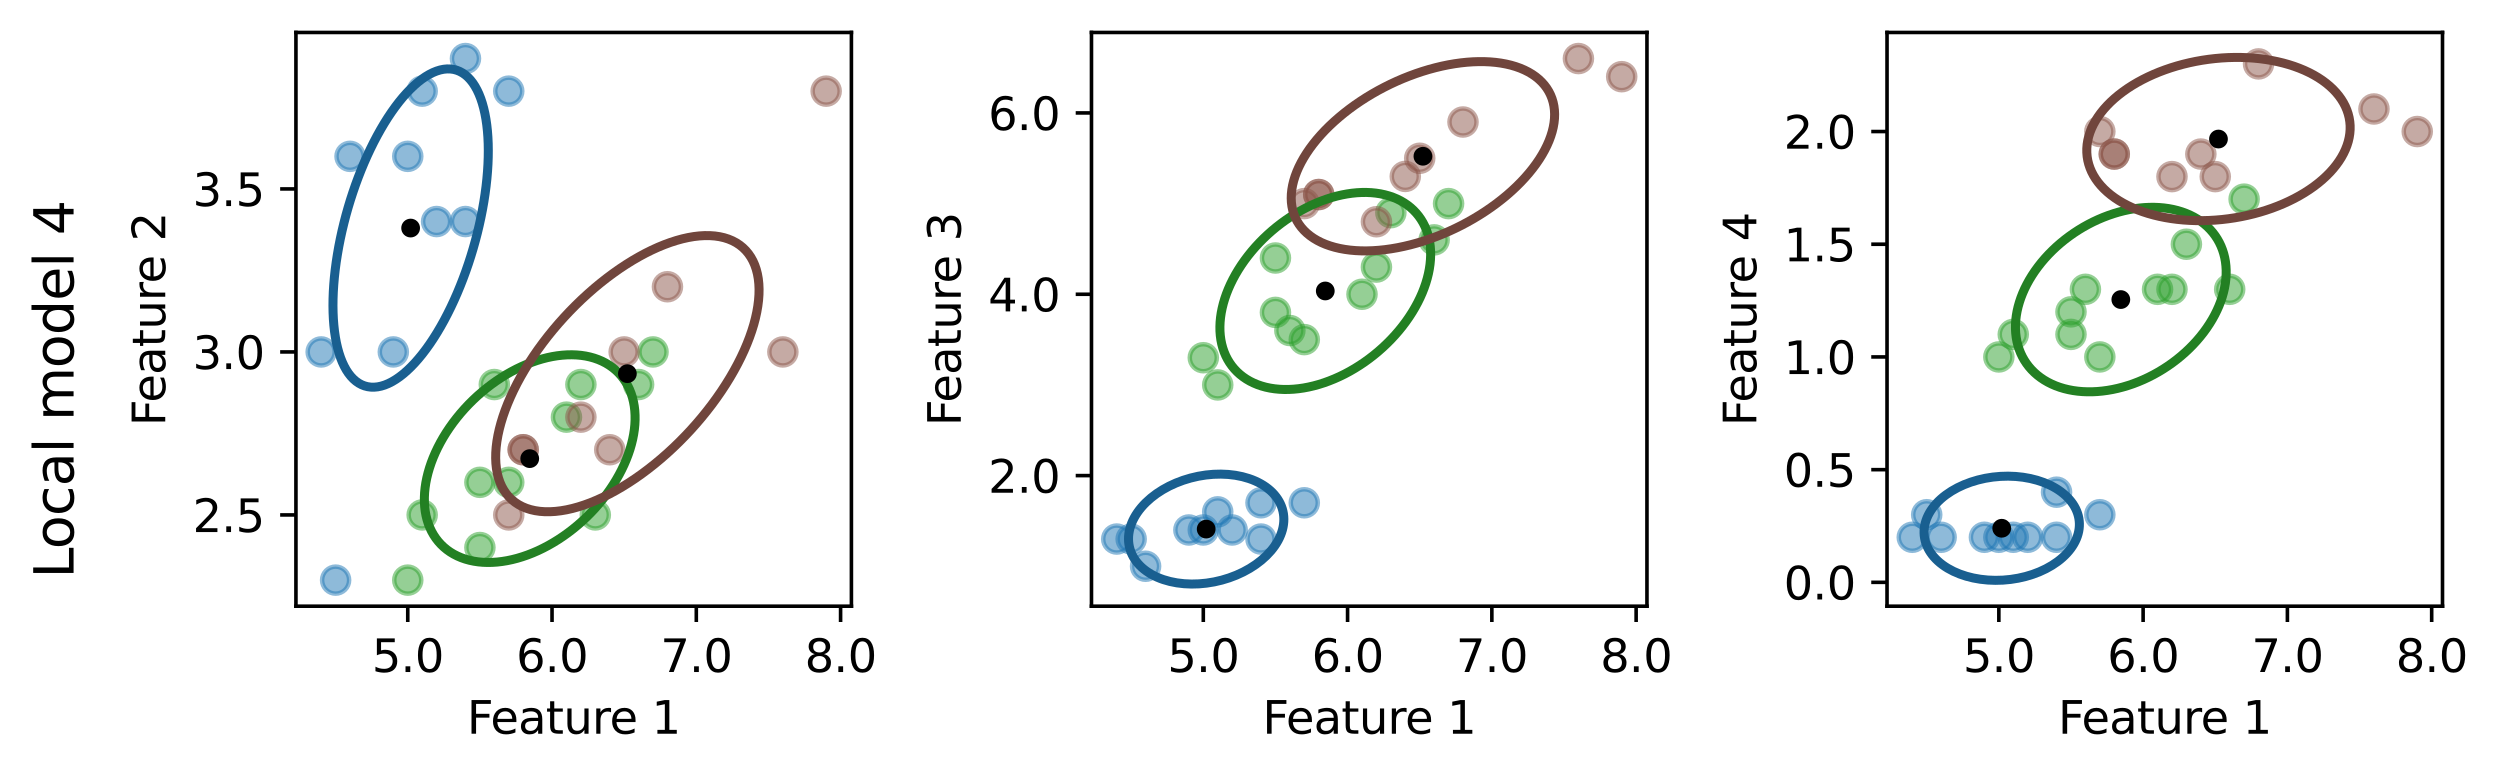 <?xml version="1.0" encoding="utf-8" standalone="no"?>
<!DOCTYPE svg PUBLIC "-//W3C//DTD SVG 1.1//EN"
  "http://www.w3.org/Graphics/SVG/1.1/DTD/svg11.dtd">
<svg xmlns:xlink="http://www.w3.org/1999/xlink" width="554.43pt" height="171.996pt" viewBox="0 0 554.43 171.996" xmlns="http://www.w3.org/2000/svg" version="1.1">
 <defs>
  <style type="text/css">*{stroke-linejoin: round; stroke-linecap: butt}</style>
 </defs>
 <g id="figure_1">
  <g id="patch_1">
   <path d="M 0 171.996 
L 554.43 171.996 
L 554.43 0 
L 0 0 
z
" style="fill: #ffffff"/>
  </g>
  <g id="axes_1">
   <g id="patch_2">
    <path d="M 65.63 134.44 
L 188.818 134.44 
L 188.818 7.2 
L 65.63 7.2 
z
" style="fill: #ffffff"/>
   </g>
   <g id="PathCollection_1">
    <defs>
     <path id="m63a6ed9f37" d="M 0 3 
C 0.796 3 1.559 2.684 2.121 2.121 
C 2.684 1.559 3 0.796 3 0 
C 3 -0.796 2.684 -1.559 2.121 -2.121 
C 1.559 -2.684 0.796 -3 0 -3 
C -0.796 -3 -1.559 -2.684 -2.121 -2.121 
C -2.684 -1.559 -3 -0.796 -3 0 
C -3 0.796 -2.684 1.559 -2.121 2.121 
C -1.559 2.684 -0.796 3 0 3 
z
" style="stroke: #1f77b4; stroke-opacity: 0.5"/>
    </defs>
    <g clip-path="url(#pfd7fb579e0)">
     <use xlink:href="#m63a6ed9f37" x="87.228" y="78.05" style="fill: #1f77b4; fill-opacity: 0.5; stroke: #1f77b4; stroke-opacity: 0.5"/>
     <use xlink:href="#m63a6ed9f37" x="74.429" y="128.656" style="fill: #1f77b4; fill-opacity: 0.5; stroke: #1f77b4; stroke-opacity: 0.5"/>
     <use xlink:href="#m63a6ed9f37" x="90.428" y="34.672" style="fill: #1f77b4; fill-opacity: 0.5; stroke: #1f77b4; stroke-opacity: 0.5"/>
     <use xlink:href="#m63a6ed9f37" x="77.629" y="34.672" style="fill: #1f77b4; fill-opacity: 0.5; stroke: #1f77b4; stroke-opacity: 0.5"/>
     <use xlink:href="#m63a6ed9f37" x="96.827" y="49.131" style="fill: #1f77b4; fill-opacity: 0.5; stroke: #1f77b4; stroke-opacity: 0.5"/>
     <use xlink:href="#m63a6ed9f37" x="112.825" y="20.213" style="fill: #1f77b4; fill-opacity: 0.5; stroke: #1f77b4; stroke-opacity: 0.5"/>
     <use xlink:href="#m63a6ed9f37" x="103.226" y="49.131" style="fill: #1f77b4; fill-opacity: 0.5; stroke: #1f77b4; stroke-opacity: 0.5"/>
     <use xlink:href="#m63a6ed9f37" x="71.229" y="78.05" style="fill: #1f77b4; fill-opacity: 0.5; stroke: #1f77b4; stroke-opacity: 0.5"/>
     <use xlink:href="#m63a6ed9f37" x="103.226" y="12.984" style="fill: #1f77b4; fill-opacity: 0.5; stroke: #1f77b4; stroke-opacity: 0.5"/>
     <use xlink:href="#m63a6ed9f37" x="93.627" y="20.213" style="fill: #1f77b4; fill-opacity: 0.5; stroke: #1f77b4; stroke-opacity: 0.5"/>
    </g>
   </g>
   <g id="PathCollection_2">
    <defs>
     <path id="m2f89002507" d="M 0 3 
C 0.796 3 1.559 2.684 2.121 2.121 
C 2.684 1.559 3 0.796 3 0 
C 3 -0.796 2.684 -1.559 2.121 -2.121 
C 1.559 -2.684 0.796 -3 0 -3 
C -0.796 -3 -1.559 -2.684 -2.121 -2.121 
C -2.684 -1.559 -3 -0.796 -3 0 
C -3 0.796 -2.684 1.559 -2.121 2.121 
C -1.559 2.684 -0.796 3 0 3 
z
" style="stroke: #2ca02c; stroke-opacity: 0.5"/>
    </defs>
    <g clip-path="url(#pfd7fb579e0)">
     <use xlink:href="#m2f89002507" x="106.426" y="106.968" style="fill: #2ca02c; fill-opacity: 0.5; stroke: #2ca02c; stroke-opacity: 0.5"/>
     <use xlink:href="#m2f89002507" x="128.824" y="85.279" style="fill: #2ca02c; fill-opacity: 0.5; stroke: #2ca02c; stroke-opacity: 0.5"/>
     <use xlink:href="#m2f89002507" x="106.426" y="121.427" style="fill: #2ca02c; fill-opacity: 0.5; stroke: #2ca02c; stroke-opacity: 0.5"/>
     <use xlink:href="#m2f89002507" x="90.428" y="128.656" style="fill: #2ca02c; fill-opacity: 0.5; stroke: #2ca02c; stroke-opacity: 0.5"/>
     <use xlink:href="#m2f89002507" x="112.825" y="106.968" style="fill: #2ca02c; fill-opacity: 0.5; stroke: #2ca02c; stroke-opacity: 0.5"/>
     <use xlink:href="#m2f89002507" x="141.622" y="85.279" style="fill: #2ca02c; fill-opacity: 0.5; stroke: #2ca02c; stroke-opacity: 0.5"/>
     <use xlink:href="#m2f89002507" x="125.624" y="92.509" style="fill: #2ca02c; fill-opacity: 0.5; stroke: #2ca02c; stroke-opacity: 0.5"/>
     <use xlink:href="#m2f89002507" x="109.626" y="85.279" style="fill: #2ca02c; fill-opacity: 0.5; stroke: #2ca02c; stroke-opacity: 0.5"/>
     <use xlink:href="#m2f89002507" x="93.627" y="114.197" style="fill: #2ca02c; fill-opacity: 0.5; stroke: #2ca02c; stroke-opacity: 0.5"/>
     <use xlink:href="#m2f89002507" x="132.023" y="114.197" style="fill: #2ca02c; fill-opacity: 0.5; stroke: #2ca02c; stroke-opacity: 0.5"/>
     <use xlink:href="#m2f89002507" x="144.822" y="78.05" style="fill: #2ca02c; fill-opacity: 0.5; stroke: #2ca02c; stroke-opacity: 0.5"/>
    </g>
   </g>
   <g id="PathCollection_3">
    <defs>
     <path id="m13cc8c19db" d="M 0 3 
C 0.796 3 1.559 2.684 2.121 2.121 
C 2.684 1.559 3 0.796 3 0 
C 3 -0.796 2.684 -1.559 2.121 -2.121 
C 1.559 -2.684 0.796 -3 0 -3 
C -0.796 -3 -1.559 -2.684 -2.121 -2.121 
C -2.684 -1.559 -3 -0.796 -3 0 
C -3 0.796 -2.684 1.559 -2.121 2.121 
C -1.559 2.684 -0.796 3 0 3 
z
" style="stroke: #8c564b; stroke-opacity: 0.5"/>
    </defs>
    <g clip-path="url(#pfd7fb579e0)">
     <use xlink:href="#m13cc8c19db" x="183.218" y="20.213" style="fill: #8c564b; fill-opacity: 0.5; stroke: #8c564b; stroke-opacity: 0.5"/>
     <use xlink:href="#m13cc8c19db" x="128.824" y="92.509" style="fill: #8c564b; fill-opacity: 0.5; stroke: #8c564b; stroke-opacity: 0.5"/>
     <use xlink:href="#m13cc8c19db" x="116.025" y="99.738" style="fill: #8c564b; fill-opacity: 0.5; stroke: #8c564b; stroke-opacity: 0.5"/>
     <use xlink:href="#m13cc8c19db" x="148.022" y="63.59" style="fill: #8c564b; fill-opacity: 0.5; stroke: #8c564b; stroke-opacity: 0.5"/>
     <use xlink:href="#m13cc8c19db" x="138.423" y="78.05" style="fill: #8c564b; fill-opacity: 0.5; stroke: #8c564b; stroke-opacity: 0.5"/>
     <use xlink:href="#m13cc8c19db" x="135.223" y="99.738" style="fill: #8c564b; fill-opacity: 0.5; stroke: #8c564b; stroke-opacity: 0.5"/>
     <use xlink:href="#m13cc8c19db" x="112.825" y="114.197" style="fill: #8c564b; fill-opacity: 0.5; stroke: #8c564b; stroke-opacity: 0.5"/>
     <use xlink:href="#m13cc8c19db" x="116.025" y="99.738" style="fill: #8c564b; fill-opacity: 0.5; stroke: #8c564b; stroke-opacity: 0.5"/>
     <use xlink:href="#m13cc8c19db" x="173.619" y="78.05" style="fill: #8c564b; fill-opacity: 0.5; stroke: #8c564b; stroke-opacity: 0.5"/>
    </g>
   </g>
   <g id="patch_3">
    <path d="M 94.182 112.372 
C 94.667 117.786 97.588 121.855 102.3 123.683 
C 107.012 125.511 113.131 124.95 119.309 122.122 
C 125.488 119.294 131.221 114.431 135.247 108.604 
C 139.273 102.776 141.262 96.461 140.777 91.047 
C 140.292 85.634 137.371 81.565 132.659 79.737 
C 127.947 77.908 121.828 78.47 115.649 81.298 
C 109.471 84.126 103.737 88.989 99.712 94.816 
C 95.686 100.643 93.697 106.959 94.182 112.372 
L 94.182 112.372 
z
" clip-path="url(#pfd7fb579e0)" style="fill: none; stroke: #238023; stroke-width: 2; stroke-linejoin: miter"/>
   </g>
   <g id="PathCollection_4">
    <defs>
     <path id="maad6ca7459" d="M 0 1.581 
C 0.419 1.581 0.822 1.415 1.118 1.118 
C 1.415 0.822 1.581 0.419 1.581 0 
C 1.581 -0.419 1.415 -0.822 1.118 -1.118 
C 0.822 -1.415 0.419 -1.581 0 -1.581 
C -0.419 -1.581 -0.822 -1.415 -1.118 -1.118 
C -1.415 -0.822 -1.581 -0.419 -1.581 0 
C -1.581 0.419 -1.415 0.822 -1.118 1.118 
C -0.822 1.415 -0.419 1.581 0 1.581 
z
" style="stroke: #000000"/>
    </defs>
    <g clip-path="url(#pfd7fb579e0)">
     <use xlink:href="#maad6ca7459" x="117.479" y="101.71" style="stroke: #000000"/>
    </g>
   </g>
   <g id="patch_4">
    <path d="M 110.098 103.908 
C 110.935 109.81 114.798 113.254 120.835 113.482 
C 126.873 113.71 134.592 110.703 142.292 105.123 
C 149.993 99.544 157.046 91.847 161.899 83.728 
C 166.752 75.61 169.008 67.732 168.17 61.83 
C 167.333 55.928 163.47 52.484 157.432 52.256 
C 151.395 52.028 143.676 55.036 135.975 60.615 
C 128.275 66.195 121.221 73.892 116.369 82.01 
C 111.516 90.129 109.26 98.007 110.098 103.908 
L 110.098 103.908 
z
" clip-path="url(#pfd7fb579e0)" style="fill: none; stroke: #70453c; stroke-width: 2; stroke-linejoin: miter"/>
   </g>
   <g id="PathCollection_5">
    <g clip-path="url(#pfd7fb579e0)">
     <use xlink:href="#maad6ca7459" x="139.134" y="82.869" style="stroke: #000000"/>
    </g>
   </g>
   <g id="patch_5">
    <path d="M 75.523 79.317 
C 77.491 84.751 81.017 86.934 85.323 85.387 
C 89.63 83.84 94.365 78.688 98.488 71.066 
C 102.61 63.444 105.782 53.975 107.306 44.743 
C 108.829 35.511 108.58 27.271 106.612 21.837 
C 104.644 16.404 101.118 14.22 96.812 15.767 
C 92.505 17.315 87.77 22.467 83.647 30.089 
C 79.525 37.71 76.353 47.18 74.829 56.412 
C 73.306 65.643 73.555 73.883 75.523 79.317 
L 75.523 79.317 
z
" clip-path="url(#pfd7fb579e0)" style="fill: none; stroke: #195f90; stroke-width: 2; stroke-linejoin: miter"/>
   </g>
   <g id="PathCollection_6">
    <g clip-path="url(#pfd7fb579e0)">
     <use xlink:href="#maad6ca7459" x="91.067" y="50.577" style="stroke: #000000"/>
    </g>
   </g>
   <g id="matplotlib.axis_1">
    <g id="xtick_1">
     <g id="line2d_1">
      <defs>
       <path id="md876ed183e" d="M 0 0 
L 0 3.5 
" style="stroke: #000000; stroke-width: 0.8"/>
      </defs>
      <g>
       <use xlink:href="#md876ed183e" x="90.428" y="134.44" style="stroke: #000000; stroke-width: 0.8"/>
      </g>
     </g>
     <g id="text_1">
      <!-- 5.0 -->
      <g transform="translate(82.476 149.038) scale(0.1 -0.1)">
       <defs>
        <path id="DejaVuSans-35" d="M 691 4666 
L 3169 4666 
L 3169 4134 
L 1269 4134 
L 1269 2991 
Q 1406 3038 1543 3061 
Q 1681 3084 1819 3084 
Q 2600 3084 3056 2656 
Q 3513 2228 3513 1497 
Q 3513 744 3044 326 
Q 2575 -91 1722 -91 
Q 1428 -91 1123 -41 
Q 819 9 494 109 
L 494 744 
Q 775 591 1075 516 
Q 1375 441 1709 441 
Q 2250 441 2565 725 
Q 2881 1009 2881 1497 
Q 2881 1984 2565 2268 
Q 2250 2553 1709 2553 
Q 1456 2553 1204 2497 
Q 953 2441 691 2322 
L 691 4666 
z
" transform="scale(0.016)"/>
        <path id="DejaVuSans-2e" d="M 684 794 
L 1344 794 
L 1344 0 
L 684 0 
L 684 794 
z
" transform="scale(0.016)"/>
        <path id="DejaVuSans-30" d="M 2034 4250 
Q 1547 4250 1301 3770 
Q 1056 3291 1056 2328 
Q 1056 1369 1301 889 
Q 1547 409 2034 409 
Q 2525 409 2770 889 
Q 3016 1369 3016 2328 
Q 3016 3291 2770 3770 
Q 2525 4250 2034 4250 
z
M 2034 4750 
Q 2819 4750 3233 4129 
Q 3647 3509 3647 2328 
Q 3647 1150 3233 529 
Q 2819 -91 2034 -91 
Q 1250 -91 836 529 
Q 422 1150 422 2328 
Q 422 3509 836 4129 
Q 1250 4750 2034 4750 
z
" transform="scale(0.016)"/>
       </defs>
       <use xlink:href="#DejaVuSans-35"/>
       <use xlink:href="#DejaVuSans-2e" x="63.623"/>
       <use xlink:href="#DejaVuSans-30" x="95.41"/>
      </g>
     </g>
    </g>
    <g id="xtick_2">
     <g id="line2d_2">
      <g>
       <use xlink:href="#md876ed183e" x="122.424" y="134.44" style="stroke: #000000; stroke-width: 0.8"/>
      </g>
     </g>
     <g id="text_2">
      <!-- 6.0 -->
      <g transform="translate(114.473 149.038) scale(0.1 -0.1)">
       <defs>
        <path id="DejaVuSans-36" d="M 2113 2584 
Q 1688 2584 1439 2293 
Q 1191 2003 1191 1497 
Q 1191 994 1439 701 
Q 1688 409 2113 409 
Q 2538 409 2786 701 
Q 3034 994 3034 1497 
Q 3034 2003 2786 2293 
Q 2538 2584 2113 2584 
z
M 3366 4563 
L 3366 3988 
Q 3128 4100 2886 4159 
Q 2644 4219 2406 4219 
Q 1781 4219 1451 3797 
Q 1122 3375 1075 2522 
Q 1259 2794 1537 2939 
Q 1816 3084 2150 3084 
Q 2853 3084 3261 2657 
Q 3669 2231 3669 1497 
Q 3669 778 3244 343 
Q 2819 -91 2113 -91 
Q 1303 -91 875 529 
Q 447 1150 447 2328 
Q 447 3434 972 4092 
Q 1497 4750 2381 4750 
Q 2619 4750 2861 4703 
Q 3103 4656 3366 4563 
z
" transform="scale(0.016)"/>
       </defs>
       <use xlink:href="#DejaVuSans-36"/>
       <use xlink:href="#DejaVuSans-2e" x="63.623"/>
       <use xlink:href="#DejaVuSans-30" x="95.41"/>
      </g>
     </g>
    </g>
    <g id="xtick_3">
     <g id="line2d_3">
      <g>
       <use xlink:href="#md876ed183e" x="154.421" y="134.44" style="stroke: #000000; stroke-width: 0.8"/>
      </g>
     </g>
     <g id="text_3">
      <!-- 7.0 -->
      <g transform="translate(146.47 149.038) scale(0.1 -0.1)">
       <defs>
        <path id="DejaVuSans-37" d="M 525 4666 
L 3525 4666 
L 3525 4397 
L 1831 0 
L 1172 0 
L 2766 4134 
L 525 4134 
L 525 4666 
z
" transform="scale(0.016)"/>
       </defs>
       <use xlink:href="#DejaVuSans-37"/>
       <use xlink:href="#DejaVuSans-2e" x="63.623"/>
       <use xlink:href="#DejaVuSans-30" x="95.41"/>
      </g>
     </g>
    </g>
    <g id="xtick_4">
     <g id="line2d_4">
      <g>
       <use xlink:href="#md876ed183e" x="186.418" y="134.44" style="stroke: #000000; stroke-width: 0.8"/>
      </g>
     </g>
     <g id="text_4">
      <!-- 8.0 -->
      <g transform="translate(178.466 149.038) scale(0.1 -0.1)">
       <defs>
        <path id="DejaVuSans-38" d="M 2034 2216 
Q 1584 2216 1326 1975 
Q 1069 1734 1069 1313 
Q 1069 891 1326 650 
Q 1584 409 2034 409 
Q 2484 409 2743 651 
Q 3003 894 3003 1313 
Q 3003 1734 2745 1975 
Q 2488 2216 2034 2216 
z
M 1403 2484 
Q 997 2584 770 2862 
Q 544 3141 544 3541 
Q 544 4100 942 4425 
Q 1341 4750 2034 4750 
Q 2731 4750 3128 4425 
Q 3525 4100 3525 3541 
Q 3525 3141 3298 2862 
Q 3072 2584 2669 2484 
Q 3125 2378 3379 2068 
Q 3634 1759 3634 1313 
Q 3634 634 3220 271 
Q 2806 -91 2034 -91 
Q 1263 -91 848 271 
Q 434 634 434 1313 
Q 434 1759 690 2068 
Q 947 2378 1403 2484 
z
M 1172 3481 
Q 1172 3119 1398 2916 
Q 1625 2713 2034 2713 
Q 2441 2713 2670 2916 
Q 2900 3119 2900 3481 
Q 2900 3844 2670 4047 
Q 2441 4250 2034 4250 
Q 1625 4250 1398 4047 
Q 1172 3844 1172 3481 
z
" transform="scale(0.016)"/>
       </defs>
       <use xlink:href="#DejaVuSans-38"/>
       <use xlink:href="#DejaVuSans-2e" x="63.623"/>
       <use xlink:href="#DejaVuSans-30" x="95.41"/>
      </g>
     </g>
    </g>
    <g id="text_5">
     <!-- Feature 1 -->
     <g transform="translate(103.564 162.717) scale(0.1 -0.1)">
      <defs>
       <path id="DejaVuSans-46" d="M 628 4666 
L 3309 4666 
L 3309 4134 
L 1259 4134 
L 1259 2759 
L 3109 2759 
L 3109 2228 
L 1259 2228 
L 1259 0 
L 628 0 
L 628 4666 
z
" transform="scale(0.016)"/>
       <path id="DejaVuSans-65" d="M 3597 1894 
L 3597 1613 
L 953 1613 
Q 991 1019 1311 708 
Q 1631 397 2203 397 
Q 2534 397 2845 478 
Q 3156 559 3463 722 
L 3463 178 
Q 3153 47 2828 -22 
Q 2503 -91 2169 -91 
Q 1331 -91 842 396 
Q 353 884 353 1716 
Q 353 2575 817 3079 
Q 1281 3584 2069 3584 
Q 2775 3584 3186 3129 
Q 3597 2675 3597 1894 
z
M 3022 2063 
Q 3016 2534 2758 2815 
Q 2500 3097 2075 3097 
Q 1594 3097 1305 2825 
Q 1016 2553 972 2059 
L 3022 2063 
z
" transform="scale(0.016)"/>
       <path id="DejaVuSans-61" d="M 2194 1759 
Q 1497 1759 1228 1600 
Q 959 1441 959 1056 
Q 959 750 1161 570 
Q 1363 391 1709 391 
Q 2188 391 2477 730 
Q 2766 1069 2766 1631 
L 2766 1759 
L 2194 1759 
z
M 3341 1997 
L 3341 0 
L 2766 0 
L 2766 531 
Q 2569 213 2275 61 
Q 1981 -91 1556 -91 
Q 1019 -91 701 211 
Q 384 513 384 1019 
Q 384 1609 779 1909 
Q 1175 2209 1959 2209 
L 2766 2209 
L 2766 2266 
Q 2766 2663 2505 2880 
Q 2244 3097 1772 3097 
Q 1472 3097 1187 3025 
Q 903 2953 641 2809 
L 641 3341 
Q 956 3463 1253 3523 
Q 1550 3584 1831 3584 
Q 2591 3584 2966 3190 
Q 3341 2797 3341 1997 
z
" transform="scale(0.016)"/>
       <path id="DejaVuSans-74" d="M 1172 4494 
L 1172 3500 
L 2356 3500 
L 2356 3053 
L 1172 3053 
L 1172 1153 
Q 1172 725 1289 603 
Q 1406 481 1766 481 
L 2356 481 
L 2356 0 
L 1766 0 
Q 1100 0 847 248 
Q 594 497 594 1153 
L 594 3053 
L 172 3053 
L 172 3500 
L 594 3500 
L 594 4494 
L 1172 4494 
z
" transform="scale(0.016)"/>
       <path id="DejaVuSans-75" d="M 544 1381 
L 544 3500 
L 1119 3500 
L 1119 1403 
Q 1119 906 1312 657 
Q 1506 409 1894 409 
Q 2359 409 2629 706 
Q 2900 1003 2900 1516 
L 2900 3500 
L 3475 3500 
L 3475 0 
L 2900 0 
L 2900 538 
Q 2691 219 2414 64 
Q 2138 -91 1772 -91 
Q 1169 -91 856 284 
Q 544 659 544 1381 
z
M 1991 3584 
L 1991 3584 
z
" transform="scale(0.016)"/>
       <path id="DejaVuSans-72" d="M 2631 2963 
Q 2534 3019 2420 3045 
Q 2306 3072 2169 3072 
Q 1681 3072 1420 2755 
Q 1159 2438 1159 1844 
L 1159 0 
L 581 0 
L 581 3500 
L 1159 3500 
L 1159 2956 
Q 1341 3275 1631 3429 
Q 1922 3584 2338 3584 
Q 2397 3584 2469 3576 
Q 2541 3569 2628 3553 
L 2631 2963 
z
" transform="scale(0.016)"/>
       <path id="DejaVuSans-20" transform="scale(0.016)"/>
       <path id="DejaVuSans-31" d="M 794 531 
L 1825 531 
L 1825 4091 
L 703 3866 
L 703 4441 
L 1819 4666 
L 2450 4666 
L 2450 531 
L 3481 531 
L 3481 0 
L 794 0 
L 794 531 
z
" transform="scale(0.016)"/>
      </defs>
      <use xlink:href="#DejaVuSans-46"/>
      <use xlink:href="#DejaVuSans-65" x="52.02"/>
      <use xlink:href="#DejaVuSans-61" x="113.543"/>
      <use xlink:href="#DejaVuSans-74" x="174.822"/>
      <use xlink:href="#DejaVuSans-75" x="214.031"/>
      <use xlink:href="#DejaVuSans-72" x="277.41"/>
      <use xlink:href="#DejaVuSans-65" x="316.273"/>
      <use xlink:href="#DejaVuSans-20" x="377.797"/>
      <use xlink:href="#DejaVuSans-31" x="409.584"/>
     </g>
    </g>
   </g>
   <g id="matplotlib.axis_2">
    <g id="ytick_1">
     <g id="line2d_5">
      <defs>
       <path id="md7c0760f76" d="M 0 0 
L -3.5 0 
" style="stroke: #000000; stroke-width: 0.8"/>
      </defs>
      <g>
       <use xlink:href="#md7c0760f76" x="65.63" y="114.197" style="stroke: #000000; stroke-width: 0.8"/>
      </g>
     </g>
     <g id="text_6">
      <!-- 2.5 -->
      <g transform="translate(42.727 117.996) scale(0.1 -0.1)">
       <defs>
        <path id="DejaVuSans-32" d="M 1228 531 
L 3431 531 
L 3431 0 
L 469 0 
L 469 531 
Q 828 903 1448 1529 
Q 2069 2156 2228 2338 
Q 2531 2678 2651 2914 
Q 2772 3150 2772 3378 
Q 2772 3750 2511 3984 
Q 2250 4219 1831 4219 
Q 1534 4219 1204 4116 
Q 875 4013 500 3803 
L 500 4441 
Q 881 4594 1212 4672 
Q 1544 4750 1819 4750 
Q 2544 4750 2975 4387 
Q 3406 4025 3406 3419 
Q 3406 3131 3298 2873 
Q 3191 2616 2906 2266 
Q 2828 2175 2409 1742 
Q 1991 1309 1228 531 
z
" transform="scale(0.016)"/>
       </defs>
       <use xlink:href="#DejaVuSans-32"/>
       <use xlink:href="#DejaVuSans-2e" x="63.623"/>
       <use xlink:href="#DejaVuSans-35" x="95.41"/>
      </g>
     </g>
    </g>
    <g id="ytick_2">
     <g id="line2d_6">
      <g>
       <use xlink:href="#md7c0760f76" x="65.63" y="78.05" style="stroke: #000000; stroke-width: 0.8"/>
      </g>
     </g>
     <g id="text_7">
      <!-- 3.0 -->
      <g transform="translate(42.727 81.849) scale(0.1 -0.1)">
       <defs>
        <path id="DejaVuSans-33" d="M 2597 2516 
Q 3050 2419 3304 2112 
Q 3559 1806 3559 1356 
Q 3559 666 3084 287 
Q 2609 -91 1734 -91 
Q 1441 -91 1130 -33 
Q 819 25 488 141 
L 488 750 
Q 750 597 1062 519 
Q 1375 441 1716 441 
Q 2309 441 2620 675 
Q 2931 909 2931 1356 
Q 2931 1769 2642 2001 
Q 2353 2234 1838 2234 
L 1294 2234 
L 1294 2753 
L 1863 2753 
Q 2328 2753 2575 2939 
Q 2822 3125 2822 3475 
Q 2822 3834 2567 4026 
Q 2313 4219 1838 4219 
Q 1578 4219 1281 4162 
Q 984 4106 628 3988 
L 628 4550 
Q 988 4650 1302 4700 
Q 1616 4750 1894 4750 
Q 2613 4750 3031 4423 
Q 3450 4097 3450 3541 
Q 3450 3153 3228 2886 
Q 3006 2619 2597 2516 
z
" transform="scale(0.016)"/>
       </defs>
       <use xlink:href="#DejaVuSans-33"/>
       <use xlink:href="#DejaVuSans-2e" x="63.623"/>
       <use xlink:href="#DejaVuSans-30" x="95.41"/>
      </g>
     </g>
    </g>
    <g id="ytick_3">
     <g id="line2d_7">
      <g>
       <use xlink:href="#md7c0760f76" x="65.63" y="41.902" style="stroke: #000000; stroke-width: 0.8"/>
      </g>
     </g>
     <g id="text_8">
      <!-- 3.5 -->
      <g transform="translate(42.727 45.701) scale(0.1 -0.1)">
       <use xlink:href="#DejaVuSans-33"/>
       <use xlink:href="#DejaVuSans-2e" x="63.623"/>
       <use xlink:href="#DejaVuSans-35" x="95.41"/>
      </g>
     </g>
    </g>
    <g id="text_9">
     <!-- Feature 2 -->
     <g transform="translate(36.647 94.48) rotate(-90) scale(0.1 -0.1)">
      <use xlink:href="#DejaVuSans-46"/>
      <use xlink:href="#DejaVuSans-65" x="52.02"/>
      <use xlink:href="#DejaVuSans-61" x="113.543"/>
      <use xlink:href="#DejaVuSans-74" x="174.822"/>
      <use xlink:href="#DejaVuSans-75" x="214.031"/>
      <use xlink:href="#DejaVuSans-72" x="277.41"/>
      <use xlink:href="#DejaVuSans-65" x="316.273"/>
      <use xlink:href="#DejaVuSans-20" x="377.797"/>
      <use xlink:href="#DejaVuSans-32" x="409.584"/>
     </g>
    </g>
   </g>
   <g id="patch_6">
    <path d="M 65.63 134.44 
L 65.63 7.2 
" style="fill: none; stroke: #000000; stroke-width: 0.8; stroke-linejoin: miter; stroke-linecap: square"/>
   </g>
   <g id="patch_7">
    <path d="M 188.818 134.44 
L 188.818 7.2 
" style="fill: none; stroke: #000000; stroke-width: 0.8; stroke-linejoin: miter; stroke-linecap: square"/>
   </g>
   <g id="patch_8">
    <path d="M 65.63 134.44 
L 188.818 134.44 
" style="fill: none; stroke: #000000; stroke-width: 0.8; stroke-linejoin: miter; stroke-linecap: square"/>
   </g>
   <g id="patch_9">
    <path d="M 65.63 7.2 
L 188.818 7.2 
" style="fill: none; stroke: #000000; stroke-width: 0.8; stroke-linejoin: miter; stroke-linecap: square"/>
   </g>
  </g>
  <g id="axes_2">
   <g id="patch_10">
    <path d="M 242.06 134.44 
L 365.248 134.44 
L 365.248 7.2 
L 242.06 7.2 
z
" style="fill: #ffffff"/>
   </g>
   <g id="PathCollection_7">
    <g clip-path="url(#p25eee15fb8)">
     <use xlink:href="#m63a6ed9f37" x="263.658" y="117.536" style="fill: #1f77b4; fill-opacity: 0.5; stroke: #1f77b4; stroke-opacity: 0.5"/>
     <use xlink:href="#m63a6ed9f37" x="250.859" y="119.547" style="fill: #1f77b4; fill-opacity: 0.5; stroke: #1f77b4; stroke-opacity: 0.5"/>
     <use xlink:href="#m63a6ed9f37" x="266.858" y="117.536" style="fill: #1f77b4; fill-opacity: 0.5; stroke: #1f77b4; stroke-opacity: 0.5"/>
     <use xlink:href="#m63a6ed9f37" x="254.059" y="125.579" style="fill: #1f77b4; fill-opacity: 0.5; stroke: #1f77b4; stroke-opacity: 0.5"/>
     <use xlink:href="#m63a6ed9f37" x="273.257" y="117.536" style="fill: #1f77b4; fill-opacity: 0.5; stroke: #1f77b4; stroke-opacity: 0.5"/>
     <use xlink:href="#m63a6ed9f37" x="289.255" y="111.504" style="fill: #1f77b4; fill-opacity: 0.5; stroke: #1f77b4; stroke-opacity: 0.5"/>
     <use xlink:href="#m63a6ed9f37" x="279.656" y="111.504" style="fill: #1f77b4; fill-opacity: 0.5; stroke: #1f77b4; stroke-opacity: 0.5"/>
     <use xlink:href="#m63a6ed9f37" x="247.659" y="119.547" style="fill: #1f77b4; fill-opacity: 0.5; stroke: #1f77b4; stroke-opacity: 0.5"/>
     <use xlink:href="#m63a6ed9f37" x="279.656" y="119.547" style="fill: #1f77b4; fill-opacity: 0.5; stroke: #1f77b4; stroke-opacity: 0.5"/>
     <use xlink:href="#m63a6ed9f37" x="270.057" y="113.515" style="fill: #1f77b4; fill-opacity: 0.5; stroke: #1f77b4; stroke-opacity: 0.5"/>
    </g>
   </g>
   <g id="PathCollection_8">
    <g clip-path="url(#p25eee15fb8)">
     <use xlink:href="#m2f89002507" x="282.856" y="57.217" style="fill: #2ca02c; fill-opacity: 0.5; stroke: #2ca02c; stroke-opacity: 0.5"/>
     <use xlink:href="#m2f89002507" x="305.254" y="59.228" style="fill: #2ca02c; fill-opacity: 0.5; stroke: #2ca02c; stroke-opacity: 0.5"/>
     <use xlink:href="#m2f89002507" x="282.856" y="69.281" style="fill: #2ca02c; fill-opacity: 0.5; stroke: #2ca02c; stroke-opacity: 0.5"/>
     <use xlink:href="#m2f89002507" x="266.858" y="79.334" style="fill: #2ca02c; fill-opacity: 0.5; stroke: #2ca02c; stroke-opacity: 0.5"/>
     <use xlink:href="#m2f89002507" x="289.255" y="75.313" style="fill: #2ca02c; fill-opacity: 0.5; stroke: #2ca02c; stroke-opacity: 0.5"/>
     <use xlink:href="#m2f89002507" x="318.052" y="53.196" style="fill: #2ca02c; fill-opacity: 0.5; stroke: #2ca02c; stroke-opacity: 0.5"/>
     <use xlink:href="#m2f89002507" x="302.054" y="65.26" style="fill: #2ca02c; fill-opacity: 0.5; stroke: #2ca02c; stroke-opacity: 0.5"/>
     <use xlink:href="#m2f89002507" x="286.056" y="73.302" style="fill: #2ca02c; fill-opacity: 0.5; stroke: #2ca02c; stroke-opacity: 0.5"/>
     <use xlink:href="#m2f89002507" x="270.057" y="85.366" style="fill: #2ca02c; fill-opacity: 0.5; stroke: #2ca02c; stroke-opacity: 0.5"/>
     <use xlink:href="#m2f89002507" x="308.453" y="47.164" style="fill: #2ca02c; fill-opacity: 0.5; stroke: #2ca02c; stroke-opacity: 0.5"/>
     <use xlink:href="#m2f89002507" x="321.252" y="45.154" style="fill: #2ca02c; fill-opacity: 0.5; stroke: #2ca02c; stroke-opacity: 0.5"/>
    </g>
   </g>
   <g id="PathCollection_9">
    <g clip-path="url(#p25eee15fb8)">
     <use xlink:href="#m13cc8c19db" x="359.648" y="17.005" style="fill: #8c564b; fill-opacity: 0.5; stroke: #8c564b; stroke-opacity: 0.5"/>
     <use xlink:href="#m13cc8c19db" x="305.254" y="49.175" style="fill: #8c564b; fill-opacity: 0.5; stroke: #8c564b; stroke-opacity: 0.5"/>
     <use xlink:href="#m13cc8c19db" x="292.455" y="43.143" style="fill: #8c564b; fill-opacity: 0.5; stroke: #8c564b; stroke-opacity: 0.5"/>
     <use xlink:href="#m13cc8c19db" x="324.452" y="27.058" style="fill: #8c564b; fill-opacity: 0.5; stroke: #8c564b; stroke-opacity: 0.5"/>
     <use xlink:href="#m13cc8c19db" x="314.853" y="35.101" style="fill: #8c564b; fill-opacity: 0.5; stroke: #8c564b; stroke-opacity: 0.5"/>
     <use xlink:href="#m13cc8c19db" x="311.653" y="39.122" style="fill: #8c564b; fill-opacity: 0.5; stroke: #8c564b; stroke-opacity: 0.5"/>
     <use xlink:href="#m13cc8c19db" x="289.255" y="45.154" style="fill: #8c564b; fill-opacity: 0.5; stroke: #8c564b; stroke-opacity: 0.5"/>
     <use xlink:href="#m13cc8c19db" x="292.455" y="43.143" style="fill: #8c564b; fill-opacity: 0.5; stroke: #8c564b; stroke-opacity: 0.5"/>
     <use xlink:href="#m13cc8c19db" x="350.049" y="12.984" style="fill: #8c564b; fill-opacity: 0.5; stroke: #8c564b; stroke-opacity: 0.5"/>
    </g>
   </g>
   <g id="patch_11">
    <path d="M 307.108 43.192 
C 301.993 41.942 295.697 42.992 289.605 46.11 
C 283.513 49.228 278.124 54.16 274.624 59.818 
C 271.124 65.477 269.799 71.401 270.94 76.286 
C 272.082 81.17 275.597 84.617 280.711 85.866 
C 285.826 87.115 292.122 86.065 298.214 82.947 
C 304.305 79.829 309.695 74.898 313.195 69.239 
C 316.695 63.58 318.02 57.656 316.879 52.772 
C 315.737 47.887 312.222 44.441 307.108 43.192 
L 307.108 43.192 
z
" clip-path="url(#p25eee15fb8)" style="fill: none; stroke: #238023; stroke-width: 2; stroke-linejoin: miter"/>
   </g>
   <g id="PathCollection_10">
    <g clip-path="url(#p25eee15fb8)">
     <use xlink:href="#maad6ca7459" x="293.909" y="64.529" style="stroke: #000000"/>
    </g>
   </g>
   <g id="patch_12">
    <path d="M 338.082 15.525 
C 333.148 13.232 326.044 13.048 318.333 15.014 
C 310.621 16.979 302.933 20.934 296.962 26.007 
C 290.99 31.08 287.222 36.857 286.488 42.066 
C 285.753 47.274 288.113 51.489 293.046 53.782 
C 297.98 56.075 305.084 56.26 312.795 54.294 
C 320.506 52.328 328.194 48.373 334.166 43.3 
C 340.138 38.227 343.906 32.451 344.64 27.242 
C 345.374 22.033 343.015 17.818 338.082 15.525 
L 338.082 15.525 
z
" clip-path="url(#p25eee15fb8)" style="fill: none; stroke: #70453c; stroke-width: 2; stroke-linejoin: miter"/>
   </g>
   <g id="PathCollection_11">
    <g clip-path="url(#p25eee15fb8)">
     <use xlink:href="#maad6ca7459" x="315.564" y="34.654" style="stroke: #000000"/>
    </g>
   </g>
   <g id="patch_13">
    <path d="M 276.985 106.132 
C 273.172 104.857 268.516 104.814 264.041 106.014 
C 259.566 107.213 255.637 109.557 253.121 112.528 
C 250.605 115.499 249.707 118.856 250.623 121.858 
C 251.54 124.861 254.197 127.264 258.01 128.539 
C 261.823 129.814 266.479 129.856 270.954 128.656 
C 275.429 127.457 279.357 125.113 281.874 122.142 
C 284.39 119.171 285.288 115.815 284.372 112.812 
C 283.455 109.81 280.797 107.406 276.985 106.132 
L 276.985 106.132 
z
" clip-path="url(#p25eee15fb8)" style="fill: none; stroke: #195f90; stroke-width: 2; stroke-linejoin: miter"/>
   </g>
   <g id="PathCollection_12">
    <g clip-path="url(#p25eee15fb8)">
     <use xlink:href="#maad6ca7459" x="267.497" y="117.335" style="stroke: #000000"/>
    </g>
   </g>
   <g id="matplotlib.axis_3">
    <g id="xtick_5">
     <g id="line2d_8">
      <g>
       <use xlink:href="#md876ed183e" x="266.858" y="134.44" style="stroke: #000000; stroke-width: 0.8"/>
      </g>
     </g>
     <g id="text_10">
      <!-- 5.0 -->
      <g transform="translate(258.906 149.038) scale(0.1 -0.1)">
       <use xlink:href="#DejaVuSans-35"/>
       <use xlink:href="#DejaVuSans-2e" x="63.623"/>
       <use xlink:href="#DejaVuSans-30" x="95.41"/>
      </g>
     </g>
    </g>
    <g id="xtick_6">
     <g id="line2d_9">
      <g>
       <use xlink:href="#md876ed183e" x="298.854" y="134.44" style="stroke: #000000; stroke-width: 0.8"/>
      </g>
     </g>
     <g id="text_11">
      <!-- 6.0 -->
      <g transform="translate(290.903 149.038) scale(0.1 -0.1)">
       <use xlink:href="#DejaVuSans-36"/>
       <use xlink:href="#DejaVuSans-2e" x="63.623"/>
       <use xlink:href="#DejaVuSans-30" x="95.41"/>
      </g>
     </g>
    </g>
    <g id="xtick_7">
     <g id="line2d_10">
      <g>
       <use xlink:href="#md876ed183e" x="330.851" y="134.44" style="stroke: #000000; stroke-width: 0.8"/>
      </g>
     </g>
     <g id="text_12">
      <!-- 7.0 -->
      <g transform="translate(322.9 149.038) scale(0.1 -0.1)">
       <use xlink:href="#DejaVuSans-37"/>
       <use xlink:href="#DejaVuSans-2e" x="63.623"/>
       <use xlink:href="#DejaVuSans-30" x="95.41"/>
      </g>
     </g>
    </g>
    <g id="xtick_8">
     <g id="line2d_11">
      <g>
       <use xlink:href="#md876ed183e" x="362.848" y="134.44" style="stroke: #000000; stroke-width: 0.8"/>
      </g>
     </g>
     <g id="text_13">
      <!-- 8.0 -->
      <g transform="translate(354.896 149.038) scale(0.1 -0.1)">
       <use xlink:href="#DejaVuSans-38"/>
       <use xlink:href="#DejaVuSans-2e" x="63.623"/>
       <use xlink:href="#DejaVuSans-30" x="95.41"/>
      </g>
     </g>
    </g>
    <g id="text_14">
     <!-- Feature 1 -->
     <g transform="translate(279.994 162.717) scale(0.1 -0.1)">
      <use xlink:href="#DejaVuSans-46"/>
      <use xlink:href="#DejaVuSans-65" x="52.02"/>
      <use xlink:href="#DejaVuSans-61" x="113.543"/>
      <use xlink:href="#DejaVuSans-74" x="174.822"/>
      <use xlink:href="#DejaVuSans-75" x="214.031"/>
      <use xlink:href="#DejaVuSans-72" x="277.41"/>
      <use xlink:href="#DejaVuSans-65" x="316.273"/>
      <use xlink:href="#DejaVuSans-20" x="377.797"/>
      <use xlink:href="#DejaVuSans-31" x="409.584"/>
     </g>
    </g>
   </g>
   <g id="matplotlib.axis_4">
    <g id="ytick_4">
     <g id="line2d_12">
      <g>
       <use xlink:href="#md7c0760f76" x="242.06" y="105.472" style="stroke: #000000; stroke-width: 0.8"/>
      </g>
     </g>
     <g id="text_15">
      <!-- 2.0 -->
      <g transform="translate(219.157 109.272) scale(0.1 -0.1)">
       <use xlink:href="#DejaVuSans-32"/>
       <use xlink:href="#DejaVuSans-2e" x="63.623"/>
       <use xlink:href="#DejaVuSans-30" x="95.41"/>
      </g>
     </g>
    </g>
    <g id="ytick_5">
     <g id="line2d_13">
      <g>
       <use xlink:href="#md7c0760f76" x="242.06" y="65.26" style="stroke: #000000; stroke-width: 0.8"/>
      </g>
     </g>
     <g id="text_16">
      <!-- 4.0 -->
      <g transform="translate(219.157 69.059) scale(0.1 -0.1)">
       <defs>
        <path id="DejaVuSans-34" d="M 2419 4116 
L 825 1625 
L 2419 1625 
L 2419 4116 
z
M 2253 4666 
L 3047 4666 
L 3047 1625 
L 3713 1625 
L 3713 1100 
L 3047 1100 
L 3047 0 
L 2419 0 
L 2419 1100 
L 313 1100 
L 313 1709 
L 2253 4666 
z
" transform="scale(0.016)"/>
       </defs>
       <use xlink:href="#DejaVuSans-34"/>
       <use xlink:href="#DejaVuSans-2e" x="63.623"/>
       <use xlink:href="#DejaVuSans-30" x="95.41"/>
      </g>
     </g>
    </g>
    <g id="ytick_6">
     <g id="line2d_14">
      <g>
       <use xlink:href="#md7c0760f76" x="242.06" y="25.047" style="stroke: #000000; stroke-width: 0.8"/>
      </g>
     </g>
     <g id="text_17">
      <!-- 6.0 -->
      <g transform="translate(219.157 28.847) scale(0.1 -0.1)">
       <use xlink:href="#DejaVuSans-36"/>
       <use xlink:href="#DejaVuSans-2e" x="63.623"/>
       <use xlink:href="#DejaVuSans-30" x="95.41"/>
      </g>
     </g>
    </g>
    <g id="text_18">
     <!-- Feature 3 -->
     <g transform="translate(213.077 94.48) rotate(-90) scale(0.1 -0.1)">
      <use xlink:href="#DejaVuSans-46"/>
      <use xlink:href="#DejaVuSans-65" x="52.02"/>
      <use xlink:href="#DejaVuSans-61" x="113.543"/>
      <use xlink:href="#DejaVuSans-74" x="174.822"/>
      <use xlink:href="#DejaVuSans-75" x="214.031"/>
      <use xlink:href="#DejaVuSans-72" x="277.41"/>
      <use xlink:href="#DejaVuSans-65" x="316.273"/>
      <use xlink:href="#DejaVuSans-20" x="377.797"/>
      <use xlink:href="#DejaVuSans-33" x="409.584"/>
     </g>
    </g>
   </g>
   <g id="patch_14">
    <path d="M 242.06 134.44 
L 242.06 7.2 
" style="fill: none; stroke: #000000; stroke-width: 0.8; stroke-linejoin: miter; stroke-linecap: square"/>
   </g>
   <g id="patch_15">
    <path d="M 365.248 134.44 
L 365.248 7.2 
" style="fill: none; stroke: #000000; stroke-width: 0.8; stroke-linejoin: miter; stroke-linecap: square"/>
   </g>
   <g id="patch_16">
    <path d="M 242.06 134.44 
L 365.248 134.44 
" style="fill: none; stroke: #000000; stroke-width: 0.8; stroke-linejoin: miter; stroke-linecap: square"/>
   </g>
   <g id="patch_17">
    <path d="M 242.06 7.2 
L 365.248 7.2 
" style="fill: none; stroke: #000000; stroke-width: 0.8; stroke-linejoin: miter; stroke-linecap: square"/>
   </g>
  </g>
  <g id="axes_3">
   <g id="patch_18">
    <path d="M 418.49 134.44 
L 541.678 134.44 
L 541.678 7.2 
L 418.49 7.2 
z
" style="fill: #ffffff"/>
   </g>
   <g id="PathCollection_13">
    <g clip-path="url(#pc5fc6e1d19)">
     <use xlink:href="#m63a6ed9f37" x="440.088" y="119.151" style="fill: #1f77b4; fill-opacity: 0.5; stroke: #1f77b4; stroke-opacity: 0.5"/>
     <use xlink:href="#m63a6ed9f37" x="427.289" y="114.152" style="fill: #1f77b4; fill-opacity: 0.5; stroke: #1f77b4; stroke-opacity: 0.5"/>
     <use xlink:href="#m63a6ed9f37" x="443.288" y="119.151" style="fill: #1f77b4; fill-opacity: 0.5; stroke: #1f77b4; stroke-opacity: 0.5"/>
     <use xlink:href="#m63a6ed9f37" x="430.489" y="119.151" style="fill: #1f77b4; fill-opacity: 0.5; stroke: #1f77b4; stroke-opacity: 0.5"/>
     <use xlink:href="#m63a6ed9f37" x="449.687" y="119.151" style="fill: #1f77b4; fill-opacity: 0.5; stroke: #1f77b4; stroke-opacity: 0.5"/>
     <use xlink:href="#m63a6ed9f37" x="465.685" y="114.152" style="fill: #1f77b4; fill-opacity: 0.5; stroke: #1f77b4; stroke-opacity: 0.5"/>
     <use xlink:href="#m63a6ed9f37" x="456.086" y="119.151" style="fill: #1f77b4; fill-opacity: 0.5; stroke: #1f77b4; stroke-opacity: 0.5"/>
     <use xlink:href="#m63a6ed9f37" x="424.089" y="119.151" style="fill: #1f77b4; fill-opacity: 0.5; stroke: #1f77b4; stroke-opacity: 0.5"/>
     <use xlink:href="#m63a6ed9f37" x="456.086" y="109.153" style="fill: #1f77b4; fill-opacity: 0.5; stroke: #1f77b4; stroke-opacity: 0.5"/>
     <use xlink:href="#m63a6ed9f37" x="446.487" y="119.151" style="fill: #1f77b4; fill-opacity: 0.5; stroke: #1f77b4; stroke-opacity: 0.5"/>
    </g>
   </g>
   <g id="PathCollection_14">
    <g clip-path="url(#pc5fc6e1d19)">
     <use xlink:href="#m2f89002507" x="459.286" y="69.161" style="fill: #2ca02c; fill-opacity: 0.5; stroke: #2ca02c; stroke-opacity: 0.5"/>
     <use xlink:href="#m2f89002507" x="481.684" y="64.162" style="fill: #2ca02c; fill-opacity: 0.5; stroke: #2ca02c; stroke-opacity: 0.5"/>
     <use xlink:href="#m2f89002507" x="459.286" y="74.16" style="fill: #2ca02c; fill-opacity: 0.5; stroke: #2ca02c; stroke-opacity: 0.5"/>
     <use xlink:href="#m2f89002507" x="443.288" y="79.159" style="fill: #2ca02c; fill-opacity: 0.5; stroke: #2ca02c; stroke-opacity: 0.5"/>
     <use xlink:href="#m2f89002507" x="465.685" y="79.159" style="fill: #2ca02c; fill-opacity: 0.5; stroke: #2ca02c; stroke-opacity: 0.5"/>
     <use xlink:href="#m2f89002507" x="494.482" y="64.162" style="fill: #2ca02c; fill-opacity: 0.5; stroke: #2ca02c; stroke-opacity: 0.5"/>
     <use xlink:href="#m2f89002507" x="478.484" y="64.162" style="fill: #2ca02c; fill-opacity: 0.5; stroke: #2ca02c; stroke-opacity: 0.5"/>
     <use xlink:href="#m2f89002507" x="462.486" y="64.162" style="fill: #2ca02c; fill-opacity: 0.5; stroke: #2ca02c; stroke-opacity: 0.5"/>
     <use xlink:href="#m2f89002507" x="446.487" y="74.16" style="fill: #2ca02c; fill-opacity: 0.5; stroke: #2ca02c; stroke-opacity: 0.5"/>
     <use xlink:href="#m2f89002507" x="484.883" y="54.164" style="fill: #2ca02c; fill-opacity: 0.5; stroke: #2ca02c; stroke-opacity: 0.5"/>
     <use xlink:href="#m2f89002507" x="497.682" y="44.166" style="fill: #2ca02c; fill-opacity: 0.5; stroke: #2ca02c; stroke-opacity: 0.5"/>
    </g>
   </g>
   <g id="PathCollection_15">
    <g clip-path="url(#pc5fc6e1d19)">
     <use xlink:href="#m13cc8c19db" x="536.078" y="29.169" style="fill: #8c564b; fill-opacity: 0.5; stroke: #8c564b; stroke-opacity: 0.5"/>
     <use xlink:href="#m13cc8c19db" x="481.684" y="39.167" style="fill: #8c564b; fill-opacity: 0.5; stroke: #8c564b; stroke-opacity: 0.5"/>
     <use xlink:href="#m13cc8c19db" x="468.885" y="34.168" style="fill: #8c564b; fill-opacity: 0.5; stroke: #8c564b; stroke-opacity: 0.5"/>
     <use xlink:href="#m13cc8c19db" x="500.882" y="14.172" style="fill: #8c564b; fill-opacity: 0.5; stroke: #8c564b; stroke-opacity: 0.5"/>
     <use xlink:href="#m13cc8c19db" x="491.283" y="39.167" style="fill: #8c564b; fill-opacity: 0.5; stroke: #8c564b; stroke-opacity: 0.5"/>
     <use xlink:href="#m13cc8c19db" x="488.083" y="34.168" style="fill: #8c564b; fill-opacity: 0.5; stroke: #8c564b; stroke-opacity: 0.5"/>
     <use xlink:href="#m13cc8c19db" x="465.685" y="29.169" style="fill: #8c564b; fill-opacity: 0.5; stroke: #8c564b; stroke-opacity: 0.5"/>
     <use xlink:href="#m13cc8c19db" x="468.885" y="34.168" style="fill: #8c564b; fill-opacity: 0.5; stroke: #8c564b; stroke-opacity: 0.5"/>
     <use xlink:href="#m13cc8c19db" x="526.479" y="24.17" style="fill: #8c564b; fill-opacity: 0.5; stroke: #8c564b; stroke-opacity: 0.5"/>
    </g>
   </g>
   <g id="patch_19">
    <path d="M 447.134 74.813 
C 447.866 79.763 451.013 83.628 455.883 85.557 
C 460.752 87.486 466.946 87.321 473.1 85.099 
C 479.254 82.877 484.866 78.779 488.7 73.708 
C 492.534 68.636 494.277 63.006 493.545 58.056 
C 492.813 53.106 489.665 49.241 484.796 47.312 
C 479.927 45.383 473.733 45.548 467.579 47.77 
C 461.424 49.992 455.812 54.09 451.978 59.161 
C 448.144 64.232 446.402 69.863 447.134 74.813 
L 447.134 74.813 
z
" clip-path="url(#pc5fc6e1d19)" style="fill: none; stroke: #238023; stroke-width: 2; stroke-linejoin: miter"/>
   </g>
   <g id="PathCollection_16">
    <g clip-path="url(#pc5fc6e1d19)">
     <use xlink:href="#maad6ca7459" x="470.339" y="66.434" style="stroke: #000000"/>
    </g>
   </g>
   <g id="patch_20">
    <path d="M 462.796 33.83 
C 462.995 38.564 466.262 42.79 471.878 45.576 
C 477.494 48.362 485.001 49.481 492.744 48.687 
C 500.487 47.893 507.836 45.25 513.17 41.341 
C 518.505 37.431 521.391 32.575 521.192 27.84 
C 520.993 23.106 517.726 18.881 512.11 16.095 
C 506.493 13.309 498.987 12.189 491.244 12.984 
C 483.5 13.778 476.152 16.421 470.817 20.33 
C 465.483 24.239 462.597 29.096 462.796 33.83 
L 462.796 33.83 
z
" clip-path="url(#pc5fc6e1d19)" style="fill: none; stroke: #70453c; stroke-width: 2; stroke-linejoin: miter"/>
   </g>
   <g id="PathCollection_17">
    <g clip-path="url(#pc5fc6e1d19)">
     <use xlink:href="#maad6ca7459" x="491.994" y="30.835" style="stroke: #000000"/>
    </g>
   </g>
   <g id="patch_21">
    <path d="M 426.705 118.197 
C 426.781 121.248 428.669 124.065 431.952 126.026 
C 435.235 127.987 439.646 128.934 444.214 128.656 
C 448.781 128.379 453.132 126.901 456.308 124.547 
C 459.484 122.194 461.226 119.157 461.15 116.106 
C 461.074 113.055 459.186 110.239 455.903 108.278 
C 452.62 106.316 448.209 105.37 443.641 105.647 
C 439.074 105.925 434.723 107.403 431.547 109.756 
C 428.371 112.11 426.629 115.146 426.705 118.197 
L 426.705 118.197 
z
" clip-path="url(#pc5fc6e1d19)" style="fill: none; stroke: #195f90; stroke-width: 2; stroke-linejoin: miter"/>
   </g>
   <g id="PathCollection_18">
    <g clip-path="url(#pc5fc6e1d19)">
     <use xlink:href="#maad6ca7459" x="443.927" y="117.152" style="stroke: #000000"/>
    </g>
   </g>
   <g id="matplotlib.axis_5">
    <g id="xtick_9">
     <g id="line2d_15">
      <g>
       <use xlink:href="#md876ed183e" x="443.288" y="134.44" style="stroke: #000000; stroke-width: 0.8"/>
      </g>
     </g>
     <g id="text_19">
      <!-- 5.0 -->
      <g transform="translate(435.336 149.038) scale(0.1 -0.1)">
       <use xlink:href="#DejaVuSans-35"/>
       <use xlink:href="#DejaVuSans-2e" x="63.623"/>
       <use xlink:href="#DejaVuSans-30" x="95.41"/>
      </g>
     </g>
    </g>
    <g id="xtick_10">
     <g id="line2d_16">
      <g>
       <use xlink:href="#md876ed183e" x="475.284" y="134.44" style="stroke: #000000; stroke-width: 0.8"/>
      </g>
     </g>
     <g id="text_20">
      <!-- 6.0 -->
      <g transform="translate(467.333 149.038) scale(0.1 -0.1)">
       <use xlink:href="#DejaVuSans-36"/>
       <use xlink:href="#DejaVuSans-2e" x="63.623"/>
       <use xlink:href="#DejaVuSans-30" x="95.41"/>
      </g>
     </g>
    </g>
    <g id="xtick_11">
     <g id="line2d_17">
      <g>
       <use xlink:href="#md876ed183e" x="507.281" y="134.44" style="stroke: #000000; stroke-width: 0.8"/>
      </g>
     </g>
     <g id="text_21">
      <!-- 7.0 -->
      <g transform="translate(499.33 149.038) scale(0.1 -0.1)">
       <use xlink:href="#DejaVuSans-37"/>
       <use xlink:href="#DejaVuSans-2e" x="63.623"/>
       <use xlink:href="#DejaVuSans-30" x="95.41"/>
      </g>
     </g>
    </g>
    <g id="xtick_12">
     <g id="line2d_18">
      <g>
       <use xlink:href="#md876ed183e" x="539.278" y="134.44" style="stroke: #000000; stroke-width: 0.8"/>
      </g>
     </g>
     <g id="text_22">
      <!-- 8.0 -->
      <g transform="translate(531.326 149.038) scale(0.1 -0.1)">
       <use xlink:href="#DejaVuSans-38"/>
       <use xlink:href="#DejaVuSans-2e" x="63.623"/>
       <use xlink:href="#DejaVuSans-30" x="95.41"/>
      </g>
     </g>
    </g>
    <g id="text_23">
     <!-- Feature 1 -->
     <g transform="translate(456.424 162.717) scale(0.1 -0.1)">
      <use xlink:href="#DejaVuSans-46"/>
      <use xlink:href="#DejaVuSans-65" x="52.02"/>
      <use xlink:href="#DejaVuSans-61" x="113.543"/>
      <use xlink:href="#DejaVuSans-74" x="174.822"/>
      <use xlink:href="#DejaVuSans-75" x="214.031"/>
      <use xlink:href="#DejaVuSans-72" x="277.41"/>
      <use xlink:href="#DejaVuSans-65" x="316.273"/>
      <use xlink:href="#DejaVuSans-20" x="377.797"/>
      <use xlink:href="#DejaVuSans-31" x="409.584"/>
     </g>
    </g>
   </g>
   <g id="matplotlib.axis_6">
    <g id="ytick_7">
     <g id="line2d_19">
      <g>
       <use xlink:href="#md7c0760f76" x="418.49" y="129.149" style="stroke: #000000; stroke-width: 0.8"/>
      </g>
     </g>
     <g id="text_24">
      <!-- 0.0 -->
      <g transform="translate(395.587 132.949) scale(0.1 -0.1)">
       <use xlink:href="#DejaVuSans-30"/>
       <use xlink:href="#DejaVuSans-2e" x="63.623"/>
       <use xlink:href="#DejaVuSans-30" x="95.41"/>
      </g>
     </g>
    </g>
    <g id="ytick_8">
     <g id="line2d_20">
      <g>
       <use xlink:href="#md7c0760f76" x="418.49" y="104.154" style="stroke: #000000; stroke-width: 0.8"/>
      </g>
     </g>
     <g id="text_25">
      <!-- 0.5 -->
      <g transform="translate(395.587 107.954) scale(0.1 -0.1)">
       <use xlink:href="#DejaVuSans-30"/>
       <use xlink:href="#DejaVuSans-2e" x="63.623"/>
       <use xlink:href="#DejaVuSans-35" x="95.41"/>
      </g>
     </g>
    </g>
    <g id="ytick_9">
     <g id="line2d_21">
      <g>
       <use xlink:href="#md7c0760f76" x="418.49" y="79.159" style="stroke: #000000; stroke-width: 0.8"/>
      </g>
     </g>
     <g id="text_26">
      <!-- 1.0 -->
      <g transform="translate(395.587 82.958) scale(0.1 -0.1)">
       <use xlink:href="#DejaVuSans-31"/>
       <use xlink:href="#DejaVuSans-2e" x="63.623"/>
       <use xlink:href="#DejaVuSans-30" x="95.41"/>
      </g>
     </g>
    </g>
    <g id="ytick_10">
     <g id="line2d_22">
      <g>
       <use xlink:href="#md7c0760f76" x="418.49" y="54.164" style="stroke: #000000; stroke-width: 0.8"/>
      </g>
     </g>
     <g id="text_27">
      <!-- 1.5 -->
      <g transform="translate(395.587 57.963) scale(0.1 -0.1)">
       <use xlink:href="#DejaVuSans-31"/>
       <use xlink:href="#DejaVuSans-2e" x="63.623"/>
       <use xlink:href="#DejaVuSans-35" x="95.41"/>
      </g>
     </g>
    </g>
    <g id="ytick_11">
     <g id="line2d_23">
      <g>
       <use xlink:href="#md7c0760f76" x="418.49" y="29.169" style="stroke: #000000; stroke-width: 0.8"/>
      </g>
     </g>
     <g id="text_28">
      <!-- 2.0 -->
      <g transform="translate(395.587 32.968) scale(0.1 -0.1)">
       <use xlink:href="#DejaVuSans-32"/>
       <use xlink:href="#DejaVuSans-2e" x="63.623"/>
       <use xlink:href="#DejaVuSans-30" x="95.41"/>
      </g>
     </g>
    </g>
    <g id="text_29">
     <!-- Feature 4 -->
     <g transform="translate(389.507 94.48) rotate(-90) scale(0.1 -0.1)">
      <use xlink:href="#DejaVuSans-46"/>
      <use xlink:href="#DejaVuSans-65" x="52.02"/>
      <use xlink:href="#DejaVuSans-61" x="113.543"/>
      <use xlink:href="#DejaVuSans-74" x="174.822"/>
      <use xlink:href="#DejaVuSans-75" x="214.031"/>
      <use xlink:href="#DejaVuSans-72" x="277.41"/>
      <use xlink:href="#DejaVuSans-65" x="316.273"/>
      <use xlink:href="#DejaVuSans-20" x="377.797"/>
      <use xlink:href="#DejaVuSans-34" x="409.584"/>
     </g>
    </g>
   </g>
   <g id="patch_22">
    <path d="M 418.49 134.44 
L 418.49 7.2 
" style="fill: none; stroke: #000000; stroke-width: 0.8; stroke-linejoin: miter; stroke-linecap: square"/>
   </g>
   <g id="patch_23">
    <path d="M 541.678 134.44 
L 541.678 7.2 
" style="fill: none; stroke: #000000; stroke-width: 0.8; stroke-linejoin: miter; stroke-linecap: square"/>
   </g>
   <g id="patch_24">
    <path d="M 418.49 134.44 
L 541.678 134.44 
" style="fill: none; stroke: #000000; stroke-width: 0.8; stroke-linejoin: miter; stroke-linecap: square"/>
   </g>
   <g id="patch_25">
    <path d="M 418.49 7.2 
L 541.678 7.2 
" style="fill: none; stroke: #000000; stroke-width: 0.8; stroke-linejoin: miter; stroke-linecap: square"/>
   </g>
  </g>
  <g id="text_30">
   <!-- Local model 4 -->
   <g transform="translate(16.318 128.267) rotate(-90) scale(0.12 -0.12)">
    <defs>
     <path id="DejaVuSans-4c" d="M 628 4666 
L 1259 4666 
L 1259 531 
L 3531 531 
L 3531 0 
L 628 0 
L 628 4666 
z
" transform="scale(0.016)"/>
     <path id="DejaVuSans-6f" d="M 1959 3097 
Q 1497 3097 1228 2736 
Q 959 2375 959 1747 
Q 959 1119 1226 758 
Q 1494 397 1959 397 
Q 2419 397 2687 759 
Q 2956 1122 2956 1747 
Q 2956 2369 2687 2733 
Q 2419 3097 1959 3097 
z
M 1959 3584 
Q 2709 3584 3137 3096 
Q 3566 2609 3566 1747 
Q 3566 888 3137 398 
Q 2709 -91 1959 -91 
Q 1206 -91 779 398 
Q 353 888 353 1747 
Q 353 2609 779 3096 
Q 1206 3584 1959 3584 
z
" transform="scale(0.016)"/>
     <path id="DejaVuSans-63" d="M 3122 3366 
L 3122 2828 
Q 2878 2963 2633 3030 
Q 2388 3097 2138 3097 
Q 1578 3097 1268 2742 
Q 959 2388 959 1747 
Q 959 1106 1268 751 
Q 1578 397 2138 397 
Q 2388 397 2633 464 
Q 2878 531 3122 666 
L 3122 134 
Q 2881 22 2623 -34 
Q 2366 -91 2075 -91 
Q 1284 -91 818 406 
Q 353 903 353 1747 
Q 353 2603 823 3093 
Q 1294 3584 2113 3584 
Q 2378 3584 2631 3529 
Q 2884 3475 3122 3366 
z
" transform="scale(0.016)"/>
     <path id="DejaVuSans-6c" d="M 603 4863 
L 1178 4863 
L 1178 0 
L 603 0 
L 603 4863 
z
" transform="scale(0.016)"/>
     <path id="DejaVuSans-6d" d="M 3328 2828 
Q 3544 3216 3844 3400 
Q 4144 3584 4550 3584 
Q 5097 3584 5394 3201 
Q 5691 2819 5691 2113 
L 5691 0 
L 5113 0 
L 5113 2094 
Q 5113 2597 4934 2840 
Q 4756 3084 4391 3084 
Q 3944 3084 3684 2787 
Q 3425 2491 3425 1978 
L 3425 0 
L 2847 0 
L 2847 2094 
Q 2847 2600 2669 2842 
Q 2491 3084 2119 3084 
Q 1678 3084 1418 2786 
Q 1159 2488 1159 1978 
L 1159 0 
L 581 0 
L 581 3500 
L 1159 3500 
L 1159 2956 
Q 1356 3278 1631 3431 
Q 1906 3584 2284 3584 
Q 2666 3584 2933 3390 
Q 3200 3197 3328 2828 
z
" transform="scale(0.016)"/>
     <path id="DejaVuSans-64" d="M 2906 2969 
L 2906 4863 
L 3481 4863 
L 3481 0 
L 2906 0 
L 2906 525 
Q 2725 213 2448 61 
Q 2172 -91 1784 -91 
Q 1150 -91 751 415 
Q 353 922 353 1747 
Q 353 2572 751 3078 
Q 1150 3584 1784 3584 
Q 2172 3584 2448 3432 
Q 2725 3281 2906 2969 
z
M 947 1747 
Q 947 1113 1208 752 
Q 1469 391 1925 391 
Q 2381 391 2643 752 
Q 2906 1113 2906 1747 
Q 2906 2381 2643 2742 
Q 2381 3103 1925 3103 
Q 1469 3103 1208 2742 
Q 947 2381 947 1747 
z
" transform="scale(0.016)"/>
    </defs>
    <use xlink:href="#DejaVuSans-4c"/>
    <use xlink:href="#DejaVuSans-6f" x="53.963"/>
    <use xlink:href="#DejaVuSans-63" x="115.145"/>
    <use xlink:href="#DejaVuSans-61" x="170.125"/>
    <use xlink:href="#DejaVuSans-6c" x="231.404"/>
    <use xlink:href="#DejaVuSans-20" x="259.188"/>
    <use xlink:href="#DejaVuSans-6d" x="290.975"/>
    <use xlink:href="#DejaVuSans-6f" x="388.387"/>
    <use xlink:href="#DejaVuSans-64" x="449.568"/>
    <use xlink:href="#DejaVuSans-65" x="513.045"/>
    <use xlink:href="#DejaVuSans-6c" x="574.568"/>
    <use xlink:href="#DejaVuSans-20" x="602.352"/>
    <use xlink:href="#DejaVuSans-34" x="634.139"/>
   </g>
  </g>
 </g>
 <defs>
  <clipPath id="pfd7fb579e0">
   <rect x="65.63" y="7.2" width="123.188" height="127.24"/>
  </clipPath>
  <clipPath id="p25eee15fb8">
   <rect x="242.06" y="7.2" width="123.188" height="127.24"/>
  </clipPath>
  <clipPath id="pc5fc6e1d19">
   <rect x="418.49" y="7.2" width="123.188" height="127.24"/>
  </clipPath>
 </defs>
</svg>

